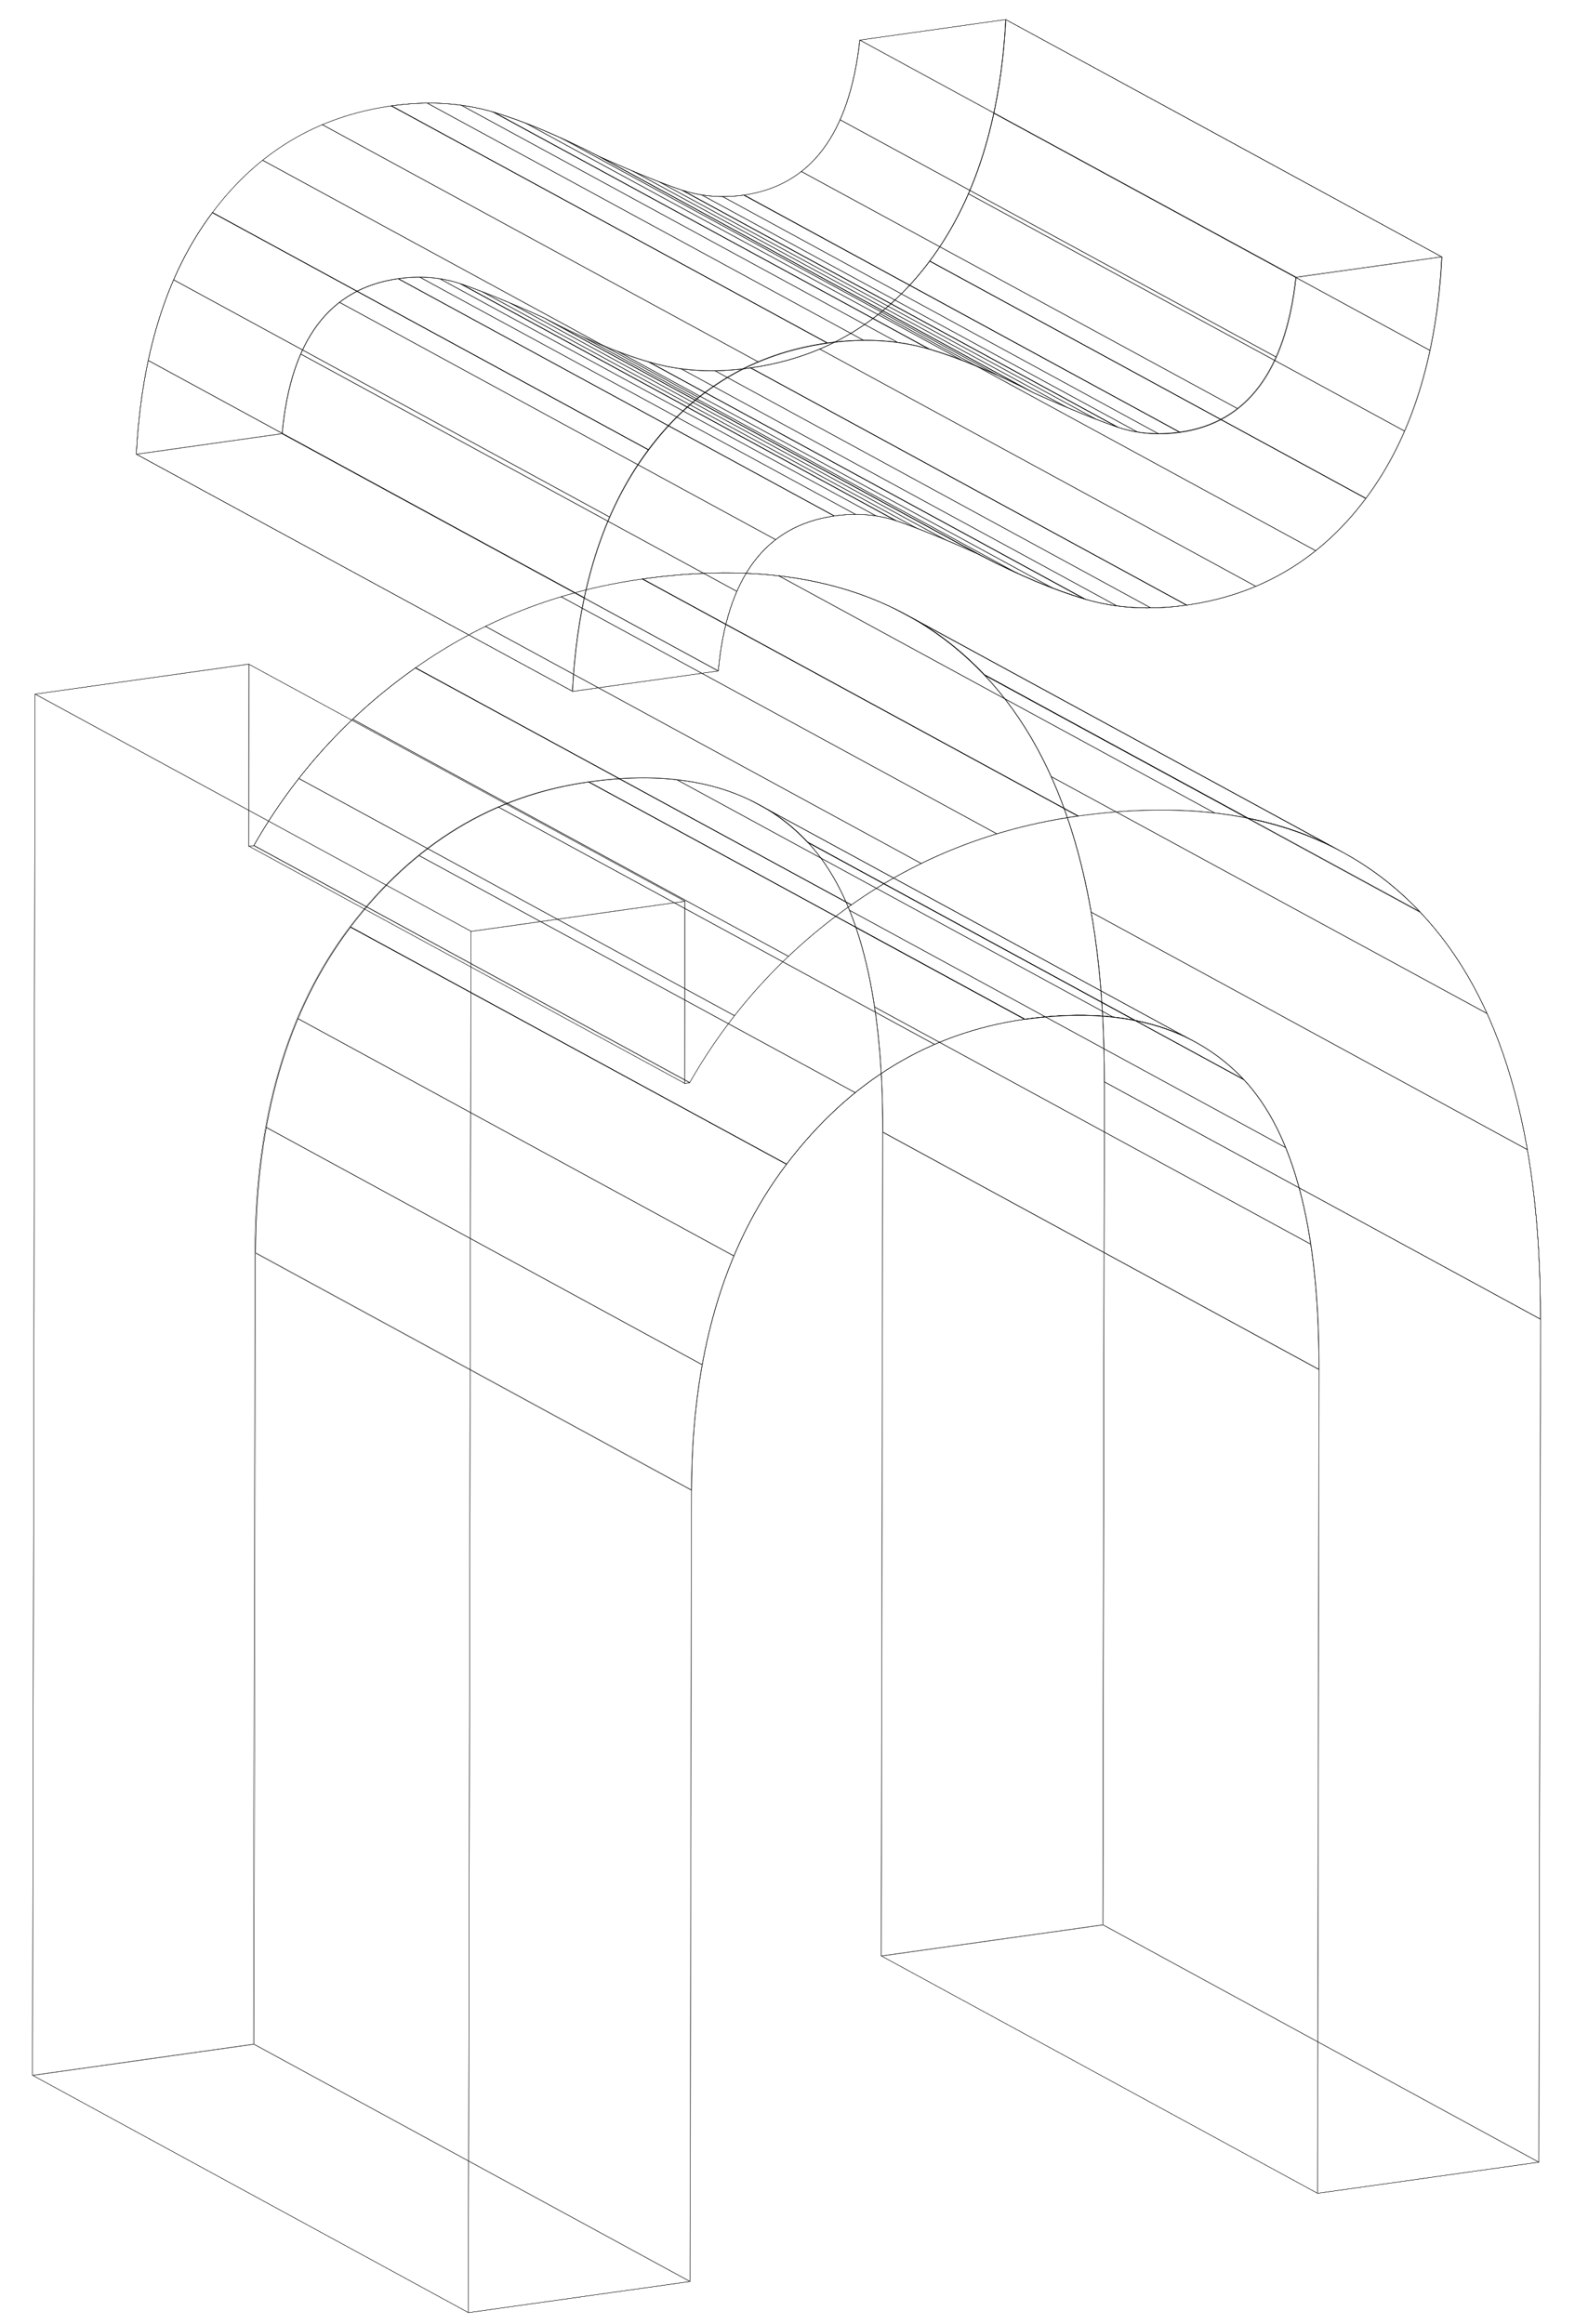 <?xml version="1.0" encoding="utf-8"?>
<!-- Generator: Adobe Illustrator 21.1.0, SVG Export Plug-In . SVG Version: 6.00 Build 0)  -->
<svg version="1.1" id="Layer_1" xmlns="http://www.w3.org/2000/svg" xmlns:xlink="http://www.w3.org/1999/xlink" x="0px" y="0px"
	 viewBox="0 0 627 925" style="enable-background:new 0 0 627 925;" xml:space="preserve">
<style type="text/css">
	.st0{enable-background:new    ;}
	.st1{clip-path:url(#SVGID_2_);fill:none;stroke:#000000;stroke-width:0.25;stroke-miterlimit:10;}
	.st2{clip-path:url(#SVGID_4_);fill:none;stroke:#000000;stroke-width:0.25;stroke-miterlimit:10;}
	.st3{clip-path:url(#SVGID_6_);enable-background:new    ;}
	.st4{fill:none;stroke:#000000;stroke-width:0.25;stroke-miterlimit:10;}
	.st5{clip-path:url(#SVGID_6_);fill:none;stroke:#000000;stroke-width:0.25;stroke-miterlimit:10;}
	.st6{clip-path:url(#SVGID_8_);fill:none;stroke:#000000;stroke-width:0.25;stroke-miterlimit:10;}
	.st7{clip-path:url(#SVGID_10_);fill:none;stroke:#000000;stroke-width:0.25;stroke-miterlimit:10;}
	.st8{clip-path:url(#SVGID_12_);fill:none;stroke:#000000;stroke-width:0.25;stroke-miterlimit:10;}
	.st9{clip-path:url(#SVGID_14_);enable-background:new    ;}
	.st10{clip-path:url(#SVGID_14_);fill:none;stroke:#000000;stroke-width:0.25;stroke-miterlimit:10;}
	.st11{clip-path:url(#SVGID_16_);enable-background:new    ;}
	.st12{clip-path:url(#SVGID_16_);fill:none;stroke:#000000;stroke-width:0.25;stroke-miterlimit:10;}
	.st13{clip-path:url(#SVGID_18_);fill:none;stroke:#000000;stroke-width:0.25;stroke-miterlimit:10;}
	.st14{clip-path:url(#SVGID_20_);fill:none;stroke:#000000;stroke-width:0.25;stroke-miterlimit:10;}
	.st15{clip-path:url(#SVGID_22_);fill:none;stroke:#000000;stroke-width:0.25;stroke-miterlimit:10;}
	.st16{clip-path:url(#SVGID_24_);fill:none;stroke:#000000;stroke-width:0.25;stroke-miterlimit:10;}
	.st17{clip-path:url(#SVGID_26_);fill:none;stroke:#000000;stroke-width:0.25;stroke-miterlimit:10;}
	.st18{clip-path:url(#SVGID_28_);fill:none;stroke:#000000;stroke-width:0.25;stroke-miterlimit:10;}
	.st19{clip-path:url(#SVGID_30_);enable-background:new    ;}
	.st20{clip-path:url(#SVGID_30_);fill:none;stroke:#000000;stroke-width:0.25;stroke-miterlimit:10;}
	.st21{clip-path:url(#SVGID_32_);enable-background:new    ;}
	.st22{clip-path:url(#SVGID_32_);fill:none;stroke:#000000;stroke-width:0.25;stroke-miterlimit:10;}
	.st23{clip-path:url(#SVGID_34_);fill:none;stroke:#000000;stroke-width:0.25;stroke-miterlimit:10;}
	.st24{clip-path:url(#SVGID_36_);fill:none;stroke:#000000;stroke-width:0.25;stroke-miterlimit:10;}
	.st25{clip-path:url(#SVGID_38_);enable-background:new    ;}
	.st26{clip-path:url(#SVGID_38_);fill:none;stroke:#000000;stroke-width:0.25;stroke-miterlimit:10;}
	.st27{clip-path:url(#SVGID_40_);fill:none;stroke:#000000;stroke-width:0.25;stroke-miterlimit:10;}
	.st28{clip-path:url(#SVGID_42_);enable-background:new    ;}
	.st29{clip-path:url(#SVGID_42_);fill:none;stroke:#000000;stroke-width:0.25;stroke-miterlimit:10;}
	.st30{clip-path:url(#SVGID_44_);enable-background:new    ;}
	.st31{clip-path:url(#SVGID_44_);fill:none;stroke:#000000;stroke-width:0.25;stroke-miterlimit:10;}
	.st32{clip-path:url(#SVGID_46_);fill:none;stroke:#000000;stroke-width:0.25;stroke-miterlimit:10;}
	.st33{clip-path:url(#SVGID_48_);enable-background:new    ;}
	.st34{clip-path:url(#SVGID_48_);fill:none;stroke:#000000;stroke-width:0.25;stroke-miterlimit:10;}
	.st35{clip-path:url(#SVGID_50_);enable-background:new    ;}
	.st36{clip-path:url(#SVGID_50_);fill:none;stroke:#000000;stroke-width:0.25;stroke-miterlimit:10;}
</style>
<g id="XMLID_5_">
	<g>
		<g class="st0">
			<g class="st0">
				<defs>
					<path id="SVGID_1_" class="st0" d="M391.8,268.6c32,33.7,48,87.8,47.8,162l-0.6,335.5l-88.3,12.4l0.6-327.9
						c0.1-55.5-9.9-94-29.9-115.4c-20-21.3-49.1-29.4-87.2-24c-38.1,5.4-69.7,24.6-94.9,57.7c-25.1,33.1-37.7,76.3-37.8,129.7
						l-0.6,315L12.9,826l1-549.8l85.2-12L99,336.8l2-0.3c16.1-28.2,37.5-51.8,64.3-70.7c26.8-18.9,56.9-30.7,90.3-35.4
						C314.4,222.1,359.8,234.8,391.8,268.6z"/>
				</defs>
				<clipPath id="SVGID_2_">
					<use xlink:href="#SVGID_1_"  style="overflow:visible;"/>
				</clipPath>
				<path class="st1" d="M391.8,268.6c32,33.7,48,87.8,47.8,162l-0.6,335.5l-88.3,12.4l0.6-327.9c0.1-55.5-9.9-94-29.9-115.4
					c-20-21.3-49.1-29.4-87.2-24c-38.1,5.4-69.7,24.6-94.9,57.7c-25.1,33.1-37.7,76.3-37.8,129.7l-0.6,315L12.9,826l1-549.8l85.2-12
					L99,336.8l2-0.3c16.1-28.2,37.5-51.8,64.3-70.7c26.8-18.9,56.9-30.7,90.3-35.4C314.4,222.1,359.8,234.8,391.8,268.6z"/>
			</g>
			<g class="st0">
				<defs>
					<path id="SVGID_3_" class="st0" d="M565.5,363.1c32,33.7,48,87.8,47.8,162l-0.6,335.5L524.5,873l0.6-327.9
						c0.1-55.5-9.9-94-29.9-115.4c-20-21.3-49.1-29.4-87.2-24c-38.1,5.4-69.7,24.6-94.9,57.7c-25.1,33.1-37.7,76.3-37.8,129.7
						l-0.6,315l-88.3,12.4l1-549.8l85.2-12l-0.1,72.5l2-0.3c16.1-28.2,37.5-51.8,64.3-70.7c26.8-18.9,56.9-30.7,90.3-35.4
						C488.1,316.6,533.5,329.3,565.5,363.1z"/>
				</defs>
				<clipPath id="SVGID_4_">
					<use xlink:href="#SVGID_3_"  style="overflow:visible;"/>
				</clipPath>
				<path class="st2" d="M565.5,363.1c32,33.7,48,87.8,47.8,162l-0.6,335.5L524.5,873l0.6-327.9c0.1-55.5-9.9-94-29.9-115.4
					c-20-21.3-49.1-29.4-87.2-24c-38.1,5.4-69.7,24.6-94.9,57.7c-25.1,33.1-37.7,76.3-37.8,129.7l-0.6,315l-88.3,12.4l1-549.8
					l85.2-12l-0.1,72.5l2-0.3c16.1-28.2,37.5-51.8,64.3-70.7c26.8-18.9,56.9-30.7,90.3-35.4C488.1,316.6,533.5,329.3,565.5,363.1z"
					/>
			</g>
			<g class="st0">
				<defs>
					<path id="SVGID_5_" class="st0" d="M565.5,363.1c32,33.7,48,87.8,47.8,162l-173.7-94.5c0.1-74.3-15.8-128.3-47.8-162
						L565.5,363.1z"/>
				</defs>
				<clipPath id="SVGID_6_">
					<use xlink:href="#SVGID_5_"  style="overflow:visible;"/>
				</clipPath>
				<g class="st3">
					<g>
						<path class="st4" d="M565.5,363.1l-173.7-94.5c32,33.7,48,87.8,47.8,162l173.7,94.5C613.5,450.8,597.5,396.8,565.5,363.1z"/>
						<line class="st4" x1="592.2" y1="403.5" x2="418.5" y2="309.1"/>
						<line class="st4" x1="608.1" y1="457.6" x2="434.5" y2="363.1"/>
					</g>
				</g>
				<path class="st5" d="M565.5,363.1c32,33.7,48,87.8,47.8,162l-173.7-94.5c0.1-74.3-15.8-128.3-47.8-162L565.5,363.1z"/>
			</g>
			<g class="st0">
				<defs>
					<polygon id="SVGID_7_" class="st0" points="613.4,525.1 612.7,860.6 439.1,766.1 439.7,430.6 					"/>
				</defs>
				<clipPath id="SVGID_8_">
					<use xlink:href="#SVGID_7_"  style="overflow:visible;"/>
				</clipPath>
				<polygon class="st6" points="613.4,525.1 612.7,860.6 439.1,766.1 439.7,430.6 				"/>
			</g>
			<g class="st0">
				<defs>
					<polygon id="SVGID_9_" class="st0" points="612.7,860.6 524.5,873 350.8,778.5 439.1,766.1 					"/>
				</defs>
				<clipPath id="SVGID_10_">
					<use xlink:href="#SVGID_9_"  style="overflow:visible;"/>
				</clipPath>
				<polygon class="st7" points="612.7,860.6 524.5,873 350.8,778.5 439.1,766.1 				"/>
			</g>
			<g class="st0">
				<defs>
					<polygon id="SVGID_11_" class="st0" points="524.5,873 350.8,778.5 351.4,450.6 525.1,545.1 					"/>
				</defs>
				<clipPath id="SVGID_12_">
					<use xlink:href="#SVGID_11_"  style="overflow:visible;"/>
				</clipPath>
				<polygon class="st8" points="524.5,873 350.8,778.5 351.4,450.6 525.1,545.1 				"/>
			</g>
			<g class="st0">
				<defs>
					<path id="SVGID_13_" class="st0" d="M475.8,414.7c-18-9.8-40.6-12.8-67.7-9c-38.1,5.4-69.7,24.6-94.9,57.7
						c-25.1,33.1-37.7,76.3-37.8,129.7l-173.7-94.5c0.1-53.4,12.7-96.6,37.8-129.7c25.1-33.1,56.8-52.4,94.9-57.7
						c27.2-3.8,49.8-0.8,67.7,9C354.2,348.5,423.7,386.3,475.8,414.7z"/>
				</defs>
				<clipPath id="SVGID_14_">
					<use xlink:href="#SVGID_13_"  style="overflow:visible;"/>
				</clipPath>
				<g class="st9">
					<g>
						<path class="st4" d="M495.2,429.7l-173.7-94.5c-20-21.3-49.1-29.4-87.2-24l173.7,94.5C446.1,400.4,475.2,408.4,495.2,429.7z"
							/>
						<line class="st4" x1="472.2" y1="412.8" x2="298.5" y2="318.3"/>
						<line class="st4" x1="443.1" y1="404.8" x2="269.4" y2="310.3"/>
					</g>
					<g>
						<path class="st4" d="M408.1,405.7l-173.7-94.5c-38.1,5.4-69.7,24.6-94.9,57.7l173.7,94.5C338.3,430.3,370,411.1,408.1,405.7z"
							/>
						<line class="st4" x1="372.1" y1="415.7" x2="198.4" y2="321.2"/>
						<line class="st4" x1="340.5" y1="434.9" x2="166.8" y2="340.5"/>
					</g>
					<g>
						<path class="st4" d="M313.2,463.4L139.5,369c-25.1,33.1-37.7,76.3-37.8,129.7l173.7,94.5C275.5,539.8,288.1,496.5,313.2,463.4
							z"/>
						<line class="st4" x1="292.2" y1="499.9" x2="118.6" y2="405.4"/>
						<line class="st4" x1="279.6" y1="543.2" x2="106" y2="448.7"/>
					</g>
				</g>
				<path class="st10" d="M475.8,414.7c-18-9.8-40.6-12.8-67.7-9c-38.1,5.4-69.7,24.6-94.9,57.7c-25.1,33.1-37.7,76.3-37.8,129.7
					l-173.7-94.5c0.1-53.4,12.7-96.6,37.8-129.7c25.1-33.1,56.8-52.4,94.9-57.7c27.2-3.8,49.8-0.8,67.7,9
					C354.2,348.5,423.7,386.3,475.8,414.7z"/>
			</g>
			<g class="st0">
				<defs>
					<path id="SVGID_15_" class="st0" d="M302.1,320.2l173.7,94.5c7.2,3.9,13.7,8.9,19.4,15c20,21.4,30,59.8,29.9,115.4l-173.7-94.5
						c0.1-55.5-9.9-94-29.9-115.4C315.8,329.1,309.3,324.1,302.1,320.2z"/>
				</defs>
				<clipPath id="SVGID_16_">
					<use xlink:href="#SVGID_15_"  style="overflow:visible;"/>
				</clipPath>
				<g class="st11">
					<g>
						<path class="st4" d="M525.1,545.1l-173.7-94.5c0.1-55.5-9.9-94-29.9-115.4l173.7,94.5C515.2,451.1,525.2,489.6,525.1,545.1z"
							/>
						<line class="st4" x1="521.8" y1="495.2" x2="348.2" y2="400.8"/>
						<line class="st4" x1="511.9" y1="456.8" x2="338.2" y2="362.3"/>
					</g>
					<g>
						<path class="st4" d="M495.2,429.7l-173.7-94.5c-20-21.3-49.1-29.4-87.2-24l173.7,94.5C446.1,400.4,475.2,408.4,495.2,429.7z"
							/>
					</g>
				</g>
				<path class="st12" d="M302.1,320.2l173.7,94.5c7.2,3.9,13.7,8.9,19.4,15c20,21.4,30,59.8,29.9,115.4l-173.7-94.5
					c0.1-55.5-9.9-94-29.9-115.4C315.8,329.1,309.3,324.1,302.1,320.2z"/>
			</g>
			<g class="st0">
				<defs>
					<polygon id="SVGID_17_" class="st0" points="275.4,593.2 274.8,908.1 101.1,813.6 101.7,498.7 					"/>
				</defs>
				<clipPath id="SVGID_18_">
					<use xlink:href="#SVGID_17_"  style="overflow:visible;"/>
				</clipPath>
				<polygon class="st13" points="275.4,593.2 274.8,908.1 101.1,813.6 101.7,498.7 				"/>
			</g>
			<g class="st0">
				<defs>
					<polygon id="SVGID_19_" class="st0" points="274.8,908.1 186.5,920.5 12.9,826 101.1,813.6 					"/>
				</defs>
				<clipPath id="SVGID_20_">
					<use xlink:href="#SVGID_19_"  style="overflow:visible;"/>
				</clipPath>
				<polygon class="st14" points="274.8,908.1 186.5,920.5 12.9,826 101.1,813.6 				"/>
			</g>
			<g class="st0">
				<defs>
					<polygon id="SVGID_21_" class="st0" points="186.5,920.5 12.9,826 13.9,276.2 187.6,370.7 					"/>
				</defs>
				<clipPath id="SVGID_22_">
					<use xlink:href="#SVGID_21_"  style="overflow:visible;"/>
				</clipPath>
				<polygon class="st15" points="186.5,920.5 12.9,826 13.9,276.2 187.6,370.7 				"/>
			</g>
			<g class="st0">
				<defs>
					<polygon id="SVGID_23_" class="st0" points="187.6,370.7 13.9,276.2 99.1,264.3 272.8,358.7 					"/>
				</defs>
				<clipPath id="SVGID_24_">
					<use xlink:href="#SVGID_23_"  style="overflow:visible;"/>
				</clipPath>
				<polygon class="st16" points="187.6,370.7 13.9,276.2 99.1,264.3 272.8,358.7 				"/>
			</g>
			<g class="st0">
				<defs>
					<polygon id="SVGID_25_" class="st0" points="272.8,358.7 272.7,431.3 99,336.8 99.1,264.3 					"/>
				</defs>
				<clipPath id="SVGID_26_">
					<use xlink:href="#SVGID_25_"  style="overflow:visible;"/>
				</clipPath>
				<polygon class="st17" points="272.8,358.7 272.7,431.3 99,336.8 99.1,264.3 				"/>
			</g>
			<g class="st0">
				<defs>
					<polygon id="SVGID_27_" class="st0" points="272.7,431.3 99,336.8 101,336.5 274.7,431 					"/>
				</defs>
				<clipPath id="SVGID_28_">
					<use xlink:href="#SVGID_27_"  style="overflow:visible;"/>
				</clipPath>
				<polygon class="st18" points="272.7,431.3 99,336.8 101,336.5 274.7,431 				"/>
			</g>
			<g class="st0">
				<defs>
					<path id="SVGID_29_" class="st0" d="M534.5,339.1c11.5,6.2,21.8,14.2,31,23.9l-173.7-94.5c-9.2-9.7-19.6-17.7-31-23.9
						C412.9,273,482.4,310.8,534.5,339.1z"/>
				</defs>
				<clipPath id="SVGID_30_">
					<use xlink:href="#SVGID_29_"  style="overflow:visible;"/>
				</clipPath>
				<g class="st19">
					<g>
						<path class="st4" d="M429.3,324.9l-173.7-94.5c58.8-8.3,104.3,4.5,136.3,38.2l173.7,94.5C533.5,329.3,488.1,316.6,429.3,324.9
							z"/>
					</g>
				</g>
				<path class="st20" d="M534.5,339.1c11.5,6.2,21.8,14.2,31,23.9l-173.7-94.5c-9.2-9.7-19.6-17.7-31-23.9
					C412.9,273,482.4,310.8,534.5,339.1z"/>
			</g>
			<g class="st0">
				<defs>
					<path id="SVGID_31_" class="st0" d="M360.8,244.6l173.7,94.5c-28.3-15.4-63.4-20.1-105.3-14.3c-33.4,4.7-63.5,16.5-90.3,35.4
						c-26.8,18.9-48.2,42.5-64.3,70.7L101,336.5c16.1-28.2,37.5-51.8,64.3-70.7c26.8-18.9,56.9-30.7,90.3-35.4
						C297.4,224.5,332.5,229.2,360.8,244.6z"/>
				</defs>
				<clipPath id="SVGID_32_">
					<use xlink:href="#SVGID_31_"  style="overflow:visible;"/>
				</clipPath>
				<g class="st21">
					<g>
						<path class="st4" d="M274.7,431L101,336.5c16.1-28.2,37.5-51.8,64.3-70.7L339,360.2C312.2,379.2,290.8,402.7,274.7,431z"/>
						<line class="st4" x1="292.5" y1="404.3" x2="118.9" y2="309.8"/>
						<line class="st4" x1="314" y1="380.7" x2="140.3" y2="286.2"/>
					</g>
					<g>
						<path class="st4" d="M339,360.2l-173.7-94.5c26.8-18.9,56.9-30.7,90.3-35.4l173.7,94.5C395.8,329.6,365.7,341.3,339,360.2z"/>
						<line class="st4" x1="366.8" y1="343.7" x2="193.1" y2="249.2"/>
						<line class="st4" x1="396.9" y1="331.9" x2="223.2" y2="237.4"/>
					</g>
					<g>
						<path class="st4" d="M429.3,324.9l-173.7-94.5c58.8-8.3,104.3,4.5,136.3,38.2l173.7,94.5C533.5,329.3,488.1,316.6,429.3,324.9
							z"/>
						<line class="st4" x1="483.6" y1="323.6" x2="309.9" y2="229.1"/>
						<line class="st4" x1="529.1" y1="336.3" x2="355.4" y2="241.8"/>
					</g>
				</g>
				<path class="st22" d="M360.8,244.6l173.7,94.5c-28.3-15.4-63.4-20.1-105.3-14.3c-33.4,4.7-63.5,16.5-90.3,35.4
					c-26.8,18.9-48.2,42.5-64.3,70.7L101,336.5c16.1-28.2,37.5-51.8,64.3-70.7c26.8-18.9,56.9-30.7,90.3-35.4
					C297.4,224.5,332.5,229.2,360.8,244.6z"/>
			</g>
			<g class="st0">
				<defs>
					<path id="SVGID_33_" class="st0" d="M158.5,110.9c-27.4,3.9-42.8,24.4-46.2,61.7l-58.1,8.2c2.1-39.9,12.1-72,30.3-96.2
						c18.1-24.2,41.8-38.3,71.2-42.5c14.7-2.1,28.2-1.2,40.6,2.4c12.4,3.7,26.2,9.5,41.6,17.4c14.7,6.6,25.9,11.1,33.6,13.7
						c7.7,2.5,15.9,3.2,24.6,2c26.7-3.8,42.1-24.3,46.2-61.7l58.2-8.2c-2.1,40-12.2,72-30.3,96.2c-18.1,24.2-41.9,38.3-71.3,42.5
						c-14.7,2.1-28.2,1.3-40.6-2.4c-12.4-3.6-26.2-9.5-41.6-17.4c-14.7-6.6-25.9-11.1-33.6-13.7
						C175.4,110.3,167.2,109.7,158.5,110.9z"/>
				</defs>
				<clipPath id="SVGID_34_">
					<use xlink:href="#SVGID_33_"  style="overflow:visible;"/>
				</clipPath>
				<path class="st23" d="M158.5,110.9c-27.4,3.9-42.8,24.4-46.2,61.7l-58.1,8.2c2.1-39.9,12.1-72,30.3-96.2
					c18.1-24.2,41.8-38.3,71.2-42.5c14.7-2.1,28.2-1.2,40.6,2.4c12.4,3.7,26.2,9.5,41.6,17.4c14.7,6.6,25.9,11.1,33.6,13.7
					c7.7,2.5,15.9,3.2,24.6,2c26.7-3.8,42.1-24.3,46.2-61.7l58.2-8.2c-2.1,40-12.2,72-30.3,96.2c-18.1,24.2-41.9,38.3-71.3,42.5
					c-14.7,2.1-28.2,1.3-40.6-2.4c-12.4-3.6-26.2-9.5-41.6-17.4c-14.7-6.6-25.9-11.1-33.6-13.7C175.4,110.3,167.2,109.7,158.5,110.9
					z"/>
			</g>
			<g class="st0">
				<defs>
					<path id="SVGID_35_" class="st0" d="M332.2,205.4c-27.4,3.9-42.8,24.4-46.2,61.7l-58.1,8.2c2.1-39.9,12.1-72,30.3-96.2
						c18.1-24.2,41.8-38.3,71.2-42.5c14.7-2.1,28.2-1.2,40.6,2.4c12.4,3.7,26.2,9.5,41.6,17.4c14.7,6.6,25.9,11.1,33.6,13.7
						c7.7,2.5,15.9,3.2,24.6,2c26.7-3.8,42.1-24.3,46.2-61.7l58.2-8.2c-2.1,40-12.2,72-30.3,96.2c-18.1,24.2-41.9,38.3-71.3,42.5
						c-14.7,2.1-28.2,1.3-40.6-2.4c-12.4-3.6-26.2-9.5-41.6-17.4c-14.7-6.6-25.9-11.1-33.6-13.7
						C349.1,204.8,340.9,204.2,332.2,205.4z"/>
				</defs>
				<clipPath id="SVGID_36_">
					<use xlink:href="#SVGID_35_"  style="overflow:visible;"/>
				</clipPath>
				<path class="st24" d="M332.2,205.4c-27.4,3.9-42.8,24.4-46.2,61.7l-58.1,8.2c2.1-39.9,12.1-72,30.3-96.2
					c18.1-24.2,41.8-38.3,71.2-42.5c14.7-2.1,28.2-1.2,40.6,2.4c12.4,3.7,26.2,9.5,41.6,17.4c14.7,6.6,25.9,11.1,33.6,13.7
					c7.7,2.5,15.9,3.2,24.6,2c26.7-3.8,42.1-24.3,46.2-61.7l58.2-8.2c-2.1,40-12.2,72-30.3,96.2c-18.1,24.2-41.9,38.3-71.3,42.5
					c-14.7,2.1-28.2,1.3-40.6-2.4c-12.4-3.6-26.2-9.5-41.6-17.4c-14.7-6.6-25.9-11.1-33.6-13.7C349.1,204.8,340.9,204.2,332.2,205.4
					z"/>
			</g>
			<g class="st0">
				<defs>
					<path id="SVGID_37_" class="st0" d="M332.2,205.4c-27.4,3.9-42.8,24.4-46.2,61.7l-173.7-94.5c3.4-37.3,18.8-57.8,46.2-61.7
						L332.2,205.4z"/>
				</defs>
				<clipPath id="SVGID_38_">
					<use xlink:href="#SVGID_37_"  style="overflow:visible;"/>
				</clipPath>
				<g class="st25">
					<g>
						<path class="st4" d="M332.2,205.4l-173.7-94.5c-27.4,3.9-42.8,24.4-46.2,61.7L286,267.1C289.4,229.8,304.8,209.3,332.2,205.4z
							"/>
						<line class="st4" x1="308.8" y1="214.8" x2="135.1" y2="120.3"/>
						<line class="st4" x1="293.4" y1="235.4" x2="119.7" y2="140.9"/>
					</g>
				</g>
				<path class="st26" d="M332.2,205.4c-27.4,3.9-42.8,24.4-46.2,61.7l-173.7-94.5c3.4-37.3,18.8-57.8,46.2-61.7L332.2,205.4z"/>
			</g>
			<g class="st0">
				<defs>
					<polygon id="SVGID_39_" class="st0" points="286,267.1 227.9,275.2 54.2,180.8 112.3,172.6 					"/>
				</defs>
				<clipPath id="SVGID_40_">
					<use xlink:href="#SVGID_39_"  style="overflow:visible;"/>
				</clipPath>
				<polygon class="st27" points="286,267.1 227.9,275.2 54.2,180.8 112.3,172.6 				"/>
			</g>
			<g class="st0">
				<defs>
					<path id="SVGID_41_" class="st0" d="M227.9,275.2L54.2,180.8c2.1-39.9,12.1-72,30.3-96.2c18.1-24.2,41.8-38.3,71.2-42.5
						c14.7-2.1,28.2-1.2,40.6,2.4c12.4,3.7,26.2,9.5,41.6,17.4l173.7,94.5c-15.4-7.9-29.2-13.7-41.6-17.4
						c-12.4-3.6-25.9-4.5-40.6-2.4c-29.4,4.1-53.2,18.3-71.2,42.5C240,203.2,229.9,235.3,227.9,275.2z"/>
				</defs>
				<clipPath id="SVGID_42_">
					<use xlink:href="#SVGID_41_"  style="overflow:visible;"/>
				</clipPath>
				<g class="st28">
					<g>
						<path class="st4" d="M227.9,275.2L54.2,180.8c2.1-39.9,12.1-72,30.3-96.2L258.1,179C240,203.2,229.9,235.3,227.9,275.2z"/>
						<line class="st4" x1="232.6" y1="237.9" x2="58.9" y2="143.4"/>
						<line class="st4" x1="242.7" y1="205.8" x2="69" y2="111.3"/>
					</g>
					<g>
						<path class="st4" d="M258.1,179L84.4,84.5c18.1-24.2,41.8-38.3,71.2-42.5l173.7,94.5C299.9,140.7,276.2,154.8,258.1,179z"/>
						<line class="st4" x1="278.1" y1="158.2" x2="104.4" y2="63.7"/>
						<line class="st4" x1="301.8" y1="144" x2="128.1" y2="49.5"/>
					</g>
					<g>
						<path class="st4" d="M329.4,136.5L155.7,42.1c14.7-2.1,28.2-1.2,40.6,2.4l173.7,94.5C357.6,135.3,344,134.5,329.4,136.5z"/>
						<line class="st4" x1="343.7" y1="135.4" x2="170" y2="41"/>
						<line class="st4" x1="357.2" y1="136.2" x2="183.5" y2="41.8"/>
					</g>
					<g>
						<path class="st4" d="M369.9,138.9L196.2,44.5c12.4,3.7,26.2,9.5,41.6,17.4l173.7,94.5C396.2,148.4,382.3,142.6,369.9,138.9z"
							/>
						<line class="st4" x1="382.8" y1="143.3" x2="209.1" y2="48.9"/>
						<line class="st4" x1="396.7" y1="149.1" x2="223" y2="54.7"/>
					</g>
				</g>
				<path class="st29" d="M227.9,275.2L54.2,180.8c2.1-39.9,12.1-72,30.3-96.2c18.1-24.2,41.8-38.3,71.2-42.5
					c14.7-2.1,28.2-1.2,40.6,2.4c12.4,3.7,26.2,9.5,41.6,17.4l173.7,94.5c-15.4-7.9-29.2-13.7-41.6-17.4
					c-12.4-3.6-25.9-4.5-40.6-2.4c-29.4,4.1-53.2,18.3-71.2,42.5C240,203.2,229.9,235.3,227.9,275.2z"/>
			</g>
			<g class="st0">
				<defs>
					<path id="SVGID_43_" class="st0" d="M411.5,156.4L237.8,61.9c14.7,6.6,25.9,11.1,33.6,13.7c7.7,2.5,15.9,3.2,24.6,2
						c26.7-3.8,42.1-24.3,46.2-61.7l173.7,94.5c-4.1,37.3-19.5,57.9-46.2,61.7c-8.7,1.2-16.9,0.6-24.6-2
						C437.4,167.5,426.2,163,411.5,156.4z"/>
				</defs>
				<clipPath id="SVGID_44_">
					<use xlink:href="#SVGID_43_"  style="overflow:visible;"/>
				</clipPath>
				<g class="st30">
					<g>
						<path class="st4" d="M411.5,156.4L237.8,61.9c14.7,6.6,25.9,11.1,33.6,13.7l173.7,94.5C437.4,167.5,426.2,163,411.5,156.4z"/>
						<line class="st4" x1="425" y1="162.3" x2="251.4" y2="67.8"/>
						<line class="st4" x1="436.2" y1="166.8" x2="262.5" y2="72.4"/>
					</g>
					<g>
						<path class="st4" d="M445.1,170.1L271.4,75.6c7.7,2.5,15.9,3.2,24.6,2L469.6,172C460.9,173.2,452.7,172.6,445.1,170.1z"/>
						<line class="st4" x1="452.9" y1="172" x2="279.2" y2="77.5"/>
						<line class="st4" x1="461.1" y1="172.6" x2="287.4" y2="78.1"/>
					</g>
					<g>
						<path class="st4" d="M469.6,172L296,77.5c26.7-3.8,42.1-24.3,46.2-61.7l173.7,94.5C511.8,147.7,496.4,168.3,469.6,172z"/>
						<line class="st4" x1="492.6" y1="162.6" x2="318.9" y2="68.2"/>
						<line class="st4" x1="508" y1="142.1" x2="334.3" y2="47.6"/>
					</g>
				</g>
				<path class="st31" d="M411.5,156.4L237.8,61.9c14.7,6.6,25.9,11.1,33.6,13.7c7.7,2.5,15.9,3.2,24.6,2
					c26.7-3.8,42.1-24.3,46.2-61.7l173.7,94.5c-4.1,37.3-19.5,57.9-46.2,61.7c-8.7,1.2-16.9,0.6-24.6-2
					C437.4,167.5,426.2,163,411.5,156.4z"/>
			</g>
			<g class="st0">
				<defs>
					<polygon id="SVGID_45_" class="st0" points="515.9,110.3 342.2,15.9 400.4,7.7 574,102.2 					"/>
				</defs>
				<clipPath id="SVGID_46_">
					<use xlink:href="#SVGID_45_"  style="overflow:visible;"/>
				</clipPath>
				<polygon class="st32" points="515.9,110.3 342.2,15.9 400.4,7.7 574,102.2 				"/>
			</g>
			<g class="st0">
				<defs>
					<path id="SVGID_47_" class="st0" d="M574,102.2c-2.1,40-12.2,72-30.3,96.2c-18.1,24.2-41.9,38.3-71.3,42.5
						c-14.7,2.1-28.2,1.3-40.6-2.4c-12.4-3.6-26.2-9.5-41.6-17.4l-173.7-94.5c15.4,8,29.2,13.8,41.6,17.4
						c12.3,3.7,25.9,4.5,40.6,2.4c29.4-4.1,53.2-18.3,71.3-42.5c18.1-24.2,28.2-56.3,30.3-96.2C452.5,36,521.9,73.8,574,102.2z"/>
				</defs>
				<clipPath id="SVGID_48_">
					<use xlink:href="#SVGID_47_"  style="overflow:visible;"/>
				</clipPath>
				<g class="st33">
					<g>
						<path class="st4" d="M574,102.2L400.4,7.7c-2.1,40-12.2,72-30.3,96.2l173.7,94.5C561.9,174.2,572,142.1,574,102.2z"/>
						<line class="st4" x1="569.3" y1="139.5" x2="395.6" y2="45"/>
						<line class="st4" x1="559.2" y1="171.6" x2="385.5" y2="77.1"/>
					</g>
					<g>
						<path class="st4" d="M543.8,198.4l-173.7-94.5c-18.1,24.2-41.9,38.3-71.3,42.5l173.7,94.5
							C501.9,236.7,525.7,222.6,543.8,198.4z"/>
						<line class="st4" x1="523.8" y1="219.2" x2="350.1" y2="124.7"/>
						<line class="st4" x1="500" y1="233.4" x2="326.3" y2="138.9"/>
					</g>
					<g>
						<path class="st4" d="M472.5,240.9l-173.7-94.5c-14.7,2.1-28.2,1.3-40.6-2.4l173.7,94.5C444.3,242.1,457.8,242.9,472.5,240.9z"
							/>
						<line class="st4" x1="458.2" y1="242" x2="284.5" y2="147.5"/>
						<line class="st4" x1="444.7" y1="241.2" x2="271" y2="146.7"/>
					</g>
					<g>
						<path class="st4" d="M431.9,238.4L258.2,144c-12.4-3.6-26.2-9.5-41.6-17.4L390.4,221C405.7,229,419.6,234.8,431.9,238.4z"/>
						<line class="st4" x1="419.1" y1="234.1" x2="245.4" y2="139.6"/>
						<line class="st4" x1="405.2" y1="228.3" x2="231.5" y2="133.8"/>
					</g>
				</g>
				<path class="st34" d="M574,102.2c-2.1,40-12.2,72-30.3,96.2c-18.1,24.2-41.9,38.3-71.3,42.5c-14.7,2.1-28.2,1.3-40.6-2.4
					c-12.4-3.6-26.2-9.5-41.6-17.4l-173.7-94.5c15.4,8,29.2,13.8,41.6,17.4c12.3,3.7,25.9,4.5,40.6,2.4
					c29.4-4.1,53.2-18.3,71.3-42.5c18.1-24.2,28.2-56.3,30.3-96.2C452.5,36,521.9,73.8,574,102.2z"/>
			</g>
			<g class="st0">
				<defs>
					<path id="SVGID_49_" class="st0" d="M390.4,221c-14.7-6.6-25.9-11.1-33.6-13.7c-7.7-2.5-15.9-3.2-24.6-1.9l-173.7-94.5
						c8.7-1.2,16.9-0.6,24.6,1.9c7.7,2.6,18.9,7.1,33.6,13.7L390.4,221z"/>
				</defs>
				<clipPath id="SVGID_50_">
					<use xlink:href="#SVGID_49_"  style="overflow:visible;"/>
				</clipPath>
				<g class="st35">
					<g>
						<path class="st4" d="M390.4,221l-173.7-94.5c-14.7-6.6-25.9-11.1-33.6-13.7l173.7,94.5C364.5,209.9,375.7,214.4,390.4,221z"/>
						<line class="st4" x1="376.8" y1="215.1" x2="203.1" y2="120.6"/>
						<line class="st4" x1="365.6" y1="210.6" x2="192" y2="116.1"/>
					</g>
					<g>
						<path class="st4" d="M356.8,207.3l-173.7-94.5c-7.7-2.5-15.9-3.2-24.6-1.9l173.7,94.5C340.9,204.2,349.1,204.8,356.8,207.3z"
							/>
						<line class="st4" x1="348.9" y1="205.4" x2="175.2" y2="111"/>
						<line class="st4" x1="340.7" y1="204.8" x2="167.1" y2="110.3"/>
					</g>
				</g>
				<path class="st36" d="M390.4,221c-14.7-6.6-25.9-11.1-33.6-13.7c-7.7-2.5-15.9-3.2-24.6-1.9l-173.7-94.5
					c8.7-1.2,16.9-0.6,24.6,1.9c7.7,2.6,18.9,7.1,33.6,13.7L390.4,221z"/>
			</g>
		</g>
	</g>
</g>
</svg>
